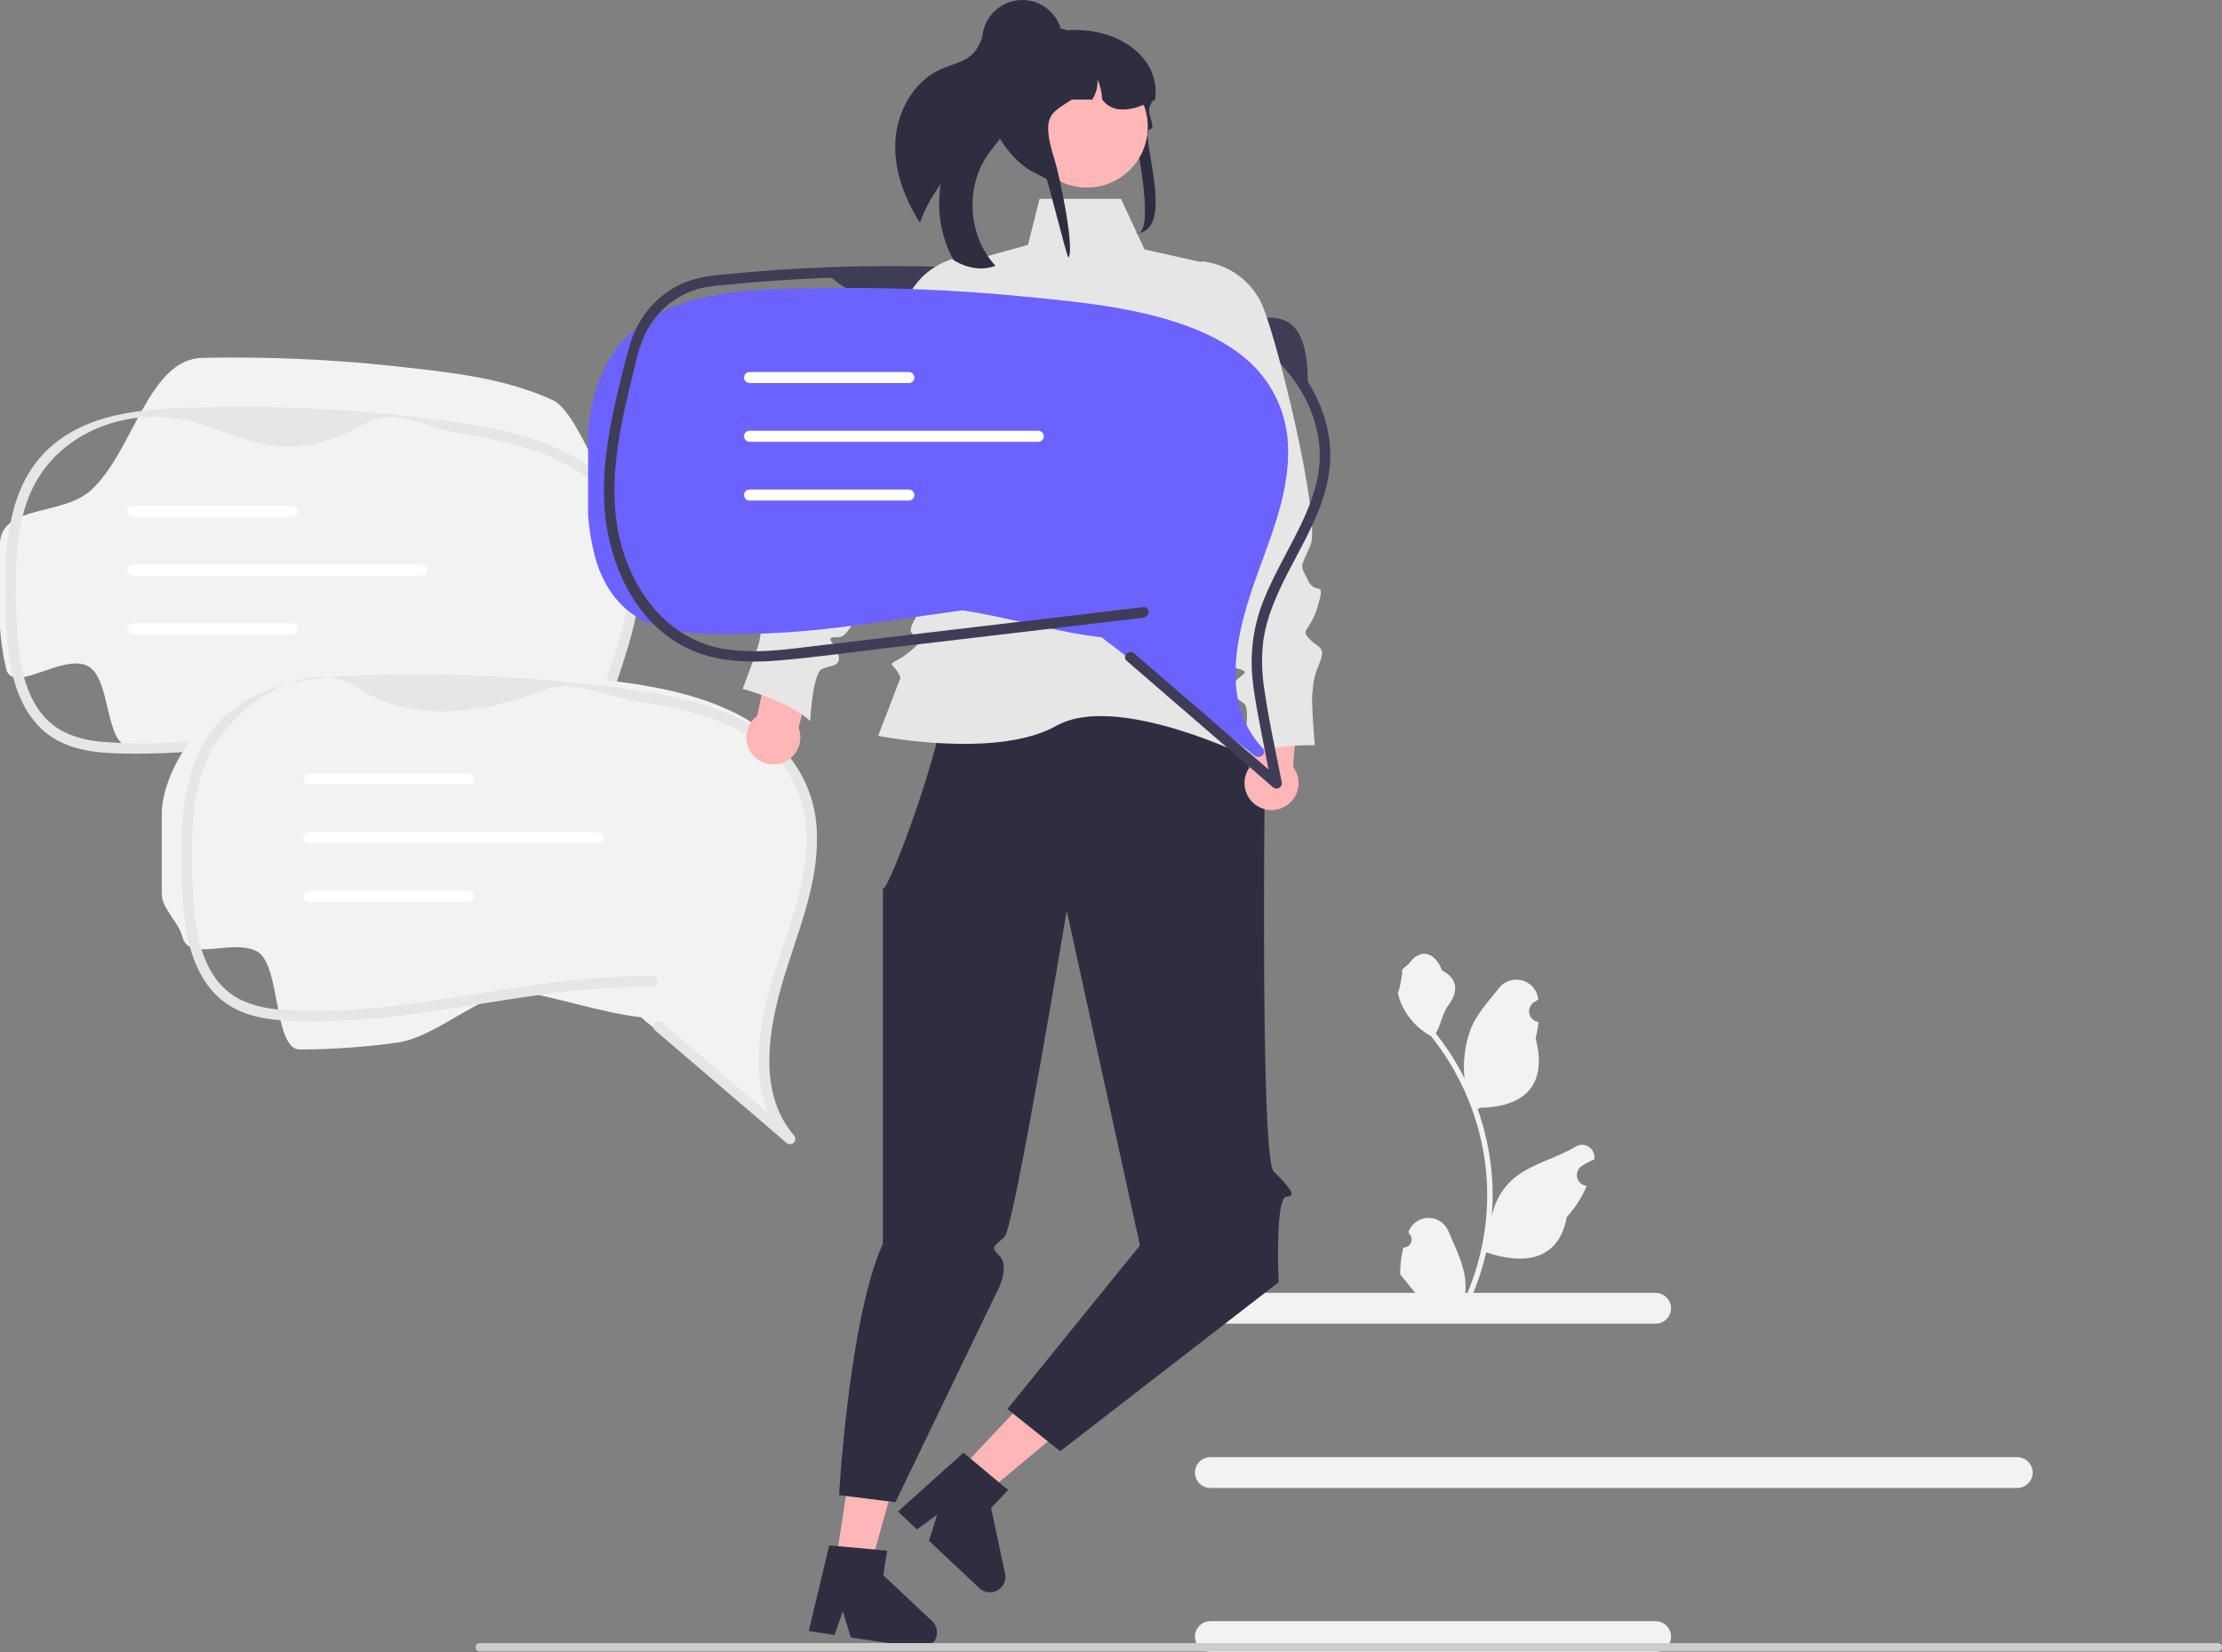 <svg width="39" height="29" viewBox="0 0 39 29" fill="none" xmlns="http://www.w3.org/2000/svg">
<rect x="0" y="0" width="39" height="29" fill="#808080" stroke="none"/>
<g id="undraw_things_to_say_re_jpcg 1" clip-path="url(#clip0_625_11342)">
<path id="Vector" d="M14.594 4.875C15.742 5.834 17.021 5.031 18.247 4.969C18.815 4.941 19.383 5.078 19.943 5.18C20.475 5.277 21.005 5.418 21.491 5.659C22.021 5.912 22.472 6.305 22.795 6.795C22.859 6.896 22.956 6.822 22.955 6.702C22.947 5.429 22.397 5.532 21.823 5.626C21.276 5.715 20.812 5.174 20.273 5.057C19.709 4.944 19.139 4.862 18.565 4.814C17.944 4.752 17.321 4.71 16.696 4.688C15.996 4.664 15.295 4.664 14.594 4.689C14.475 4.693 14.475 4.879 14.594 4.875Z" fill="#3F3D56"/>
<path id="Vector_2" d="M10.724 15.109C10.74 15.127 10.749 15.15 10.749 15.174C10.748 15.198 10.739 15.221 10.722 15.238C10.705 15.255 10.682 15.265 10.658 15.265C10.634 15.266 10.61 15.257 10.593 15.24C9.835 14.591 9.076 13.941 8.318 13.293C8.317 13.291 8.316 13.291 8.315 13.29C8.263 13.251 8.213 13.207 8.166 13.161C7.461 13.079 6.685 12.807 5.95 12.689C5.302 12.785 4.655 12.9 4.004 12.985C3.437 13.064 2.866 13.105 2.294 13.108C1.828 13.105 1.963 11.912 1.54 11.692C1.101 11.463 0.221 12.203 0.108 11.741C0.053 11.504 0.016 11.263 0 11.021V9.513C0.06 8.857 1.106 9.059 1.602 8.601C2.347 7.914 2.6 6.301 3.554 6.282C4.69 6.258 5.827 6.308 6.957 6.431C7.879 6.533 8.848 6.631 9.7 7.023C10.065 7.192 10.41 8.168 10.662 8.485C10.949 8.856 11.111 9.307 11.126 9.776C11.171 10.771 10.718 11.68 10.47 12.619C10.255 13.432 10.134 14.418 10.724 15.109Z" fill="#F2F2F2"/>
<path id="Vector_3" d="M8.405 13.388C9.173 14.047 9.942 14.705 10.711 15.364C10.729 15.38 10.752 15.389 10.776 15.389C10.8 15.388 10.823 15.379 10.84 15.361C10.857 15.345 10.867 15.322 10.867 15.297C10.868 15.274 10.859 15.25 10.842 15.233C10.252 14.541 10.373 13.556 10.589 12.743C10.837 11.804 11.29 10.894 11.244 9.9C11.23 9.431 11.067 8.979 10.78 8.609C10.52 8.297 10.191 8.051 9.818 7.889C8.966 7.496 7.997 7.398 7.075 7.297C5.946 7.173 4.809 7.123 3.673 7.147C2.719 7.167 1.603 7.184 0.858 7.872C0.179 8.498 0.087 9.483 0.093 10.352C0.097 10.856 0.107 11.373 0.226 11.865C0.339 12.327 0.583 12.777 1.022 13.006C1.445 13.226 1.947 13.229 2.412 13.231C2.984 13.229 3.556 13.188 4.122 13.109C5.257 12.96 6.38 12.721 7.524 12.648C7.803 12.631 8.084 12.623 8.364 12.629C8.484 12.631 8.484 12.446 8.364 12.443C7.253 12.42 6.152 12.611 5.058 12.785C4 12.953 2.919 13.111 1.845 13.026C1.609 13.015 1.378 12.962 1.161 12.868C0.952 12.769 0.776 12.613 0.651 12.418C0.372 11.983 0.319 11.438 0.294 10.93C0.267 10.49 0.271 10.05 0.307 9.611C0.348 9.185 0.447 8.753 0.674 8.386C1.191 7.548 2.236 7.199 3.128 7.35C4.133 7.52 4.902 8.322 6.435 7.42C6.916 7.137 7.547 7.531 8.099 7.614C8.512 7.671 8.919 7.763 9.316 7.89C9.698 8.006 10.054 8.195 10.364 8.447C10.689 8.721 10.915 9.094 11.008 9.509C11.221 10.465 10.799 11.418 10.52 12.312C10.271 13.109 10.059 14.046 10.394 14.85C10.472 15.037 10.579 15.21 10.711 15.364L10.842 15.233C10.074 14.574 9.305 13.916 8.536 13.257C8.446 13.18 8.314 13.311 8.405 13.388Z" fill="#E6E6E6"/>
<path id="Vector_4" d="M5.13 9.073H2.333C2.307 9.073 2.283 9.063 2.265 9.045C2.247 9.027 2.236 9.002 2.236 8.977C2.236 8.951 2.247 8.926 2.265 8.908C2.283 8.89 2.307 8.88 2.333 8.88H5.13C5.155 8.88 5.18 8.89 5.198 8.908C5.216 8.926 5.226 8.951 5.226 8.977C5.226 9.002 5.216 9.027 5.198 9.045C5.18 9.063 5.155 9.073 5.13 9.073Z" fill="white"/>
<path id="Vector_5" d="M5.13 11.136H2.333C2.32 11.136 2.308 11.133 2.296 11.128C2.284 11.124 2.274 11.117 2.265 11.107C2.256 11.098 2.249 11.088 2.244 11.076C2.239 11.064 2.236 11.052 2.236 11.039C2.236 11.026 2.239 11.014 2.244 11.002C2.249 10.99 2.256 10.98 2.265 10.971C2.274 10.962 2.284 10.955 2.296 10.95C2.308 10.945 2.32 10.942 2.333 10.942H5.13C5.155 10.942 5.18 10.953 5.198 10.971C5.216 10.989 5.226 11.013 5.226 11.039C5.226 11.065 5.216 11.089 5.198 11.107C5.18 11.126 5.155 11.136 5.13 11.136Z" fill="white"/>
<path id="Vector_6" d="M7.401 10.105H2.333C2.307 10.105 2.283 10.095 2.265 10.077C2.247 10.059 2.236 10.034 2.236 10.009C2.236 9.983 2.247 9.959 2.265 9.94C2.283 9.922 2.307 9.912 2.333 9.912H7.401C7.426 9.912 7.451 9.922 7.469 9.94C7.487 9.959 7.498 9.983 7.498 10.009C7.498 10.034 7.487 10.059 7.469 10.077C7.451 10.095 7.426 10.105 7.401 10.105Z" fill="white"/>
<path id="Vector_7" d="M13.816 19.808C13.832 19.826 13.841 19.849 13.841 19.873C13.84 19.897 13.83 19.92 13.813 19.937C13.796 19.954 13.773 19.963 13.749 19.964C13.725 19.964 13.702 19.955 13.684 19.939C12.926 19.289 12.168 18.64 11.41 17.991C11.409 17.99 11.408 17.989 11.407 17.989C11.354 17.949 11.304 17.906 11.258 17.86C10.552 17.777 9.777 17.505 9.042 17.387C8.393 17.484 7.623 18.217 6.972 18.302C6.405 18.381 5.834 18.422 5.262 18.424C4.796 18.422 4.931 16.92 4.508 16.7C4.069 16.471 3.312 16.902 3.2 16.44C3.142 16.204 2.858 15.962 2.84 15.72V14.212C2.9 13.555 3.335 12.905 3.831 12.447C4.576 11.76 5.692 11.742 6.646 11.723C7.782 11.699 8.919 11.748 10.049 11.872C10.97 11.973 11.939 12.071 12.791 12.464C13.164 12.626 13.493 12.872 13.753 13.184C14.04 13.554 14.203 14.006 14.218 14.475C14.263 15.469 13.81 16.379 13.562 17.318C13.347 18.131 13.226 19.116 13.816 19.808Z" fill="#F2F2F2"/>
<path id="Vector_8" d="M11.497 18.086C12.265 18.744 13.034 19.403 13.803 20.061C13.82 20.077 13.844 20.086 13.868 20.086C13.892 20.085 13.915 20.076 13.932 20.059C13.949 20.042 13.959 20.019 13.959 19.995C13.959 19.971 13.95 19.948 13.934 19.93C13.344 19.239 13.465 18.253 13.68 17.44C13.929 16.501 14.381 15.591 14.336 14.597C14.322 14.129 14.159 13.677 13.871 13.306C13.611 12.995 13.282 12.748 12.91 12.586C12.058 12.194 11.089 12.095 10.167 11.994C9.037 11.871 7.901 11.821 6.764 11.845C5.811 11.864 4.695 11.882 3.95 12.569C3.271 13.195 3.178 14.18 3.185 15.05C3.189 15.553 3.198 16.071 3.318 16.562C3.431 17.024 3.675 17.474 4.114 17.703C4.537 17.923 5.039 17.926 5.504 17.929C6.076 17.926 6.647 17.885 7.214 17.806C8.349 17.658 9.472 17.418 10.616 17.346C10.895 17.328 11.176 17.32 11.456 17.326C11.576 17.328 11.576 17.143 11.456 17.14C10.345 17.117 9.244 17.308 8.15 17.482C7.092 17.65 6.01 17.808 4.936 17.723C4.701 17.712 4.469 17.659 4.253 17.565C4.044 17.466 3.867 17.31 3.743 17.115C3.463 16.68 3.41 16.135 3.386 15.627C3.359 15.188 3.363 14.747 3.398 14.308C3.44 13.882 3.539 13.451 3.766 13.083C4.283 12.245 5.461 11.555 6.22 12.047C7.087 12.61 8.196 12.634 9.527 12.117C10.047 11.915 10.639 12.228 11.191 12.312C11.604 12.368 12.011 12.461 12.408 12.587C12.79 12.703 13.146 12.893 13.456 13.144C13.781 13.418 14.007 13.791 14.1 14.206C14.313 15.162 13.891 16.116 13.612 17.01C13.363 17.807 13.151 18.743 13.486 19.547C13.564 19.734 13.671 19.907 13.803 20.061L13.934 19.93C13.165 19.271 12.397 18.613 11.628 17.955C11.537 17.877 11.406 18.008 11.497 18.086Z" fill="#E6E6E6"/>
<path id="Vector_9" d="M8.221 13.771H5.425C5.399 13.771 5.374 13.761 5.356 13.743C5.338 13.725 5.328 13.7 5.328 13.675C5.328 13.649 5.338 13.625 5.356 13.606C5.374 13.588 5.399 13.578 5.425 13.578H8.221C8.247 13.578 8.272 13.588 8.29 13.606C8.308 13.625 8.318 13.649 8.318 13.675C8.318 13.7 8.308 13.725 8.29 13.743C8.272 13.761 8.247 13.771 8.221 13.771Z" fill="white"/>
<path id="Vector_10" d="M8.221 15.834H5.425C5.399 15.834 5.374 15.824 5.356 15.806C5.338 15.788 5.328 15.763 5.328 15.737C5.328 15.712 5.338 15.687 5.356 15.669C5.374 15.651 5.399 15.641 5.425 15.641H8.221C8.247 15.641 8.272 15.651 8.29 15.669C8.308 15.687 8.318 15.712 8.318 15.737C8.318 15.763 8.308 15.788 8.29 15.806C8.272 15.824 8.247 15.834 8.221 15.834Z" fill="white"/>
<path id="Vector_11" d="M10.492 14.803H5.425C5.399 14.803 5.374 14.793 5.356 14.774C5.338 14.756 5.328 14.732 5.328 14.706C5.328 14.68 5.338 14.656 5.356 14.638C5.374 14.62 5.399 14.609 5.425 14.609H10.492C10.518 14.609 10.543 14.62 10.561 14.638C10.579 14.656 10.589 14.68 10.589 14.706C10.589 14.732 10.579 14.756 10.561 14.774C10.543 14.793 10.518 14.803 10.492 14.803Z" fill="white"/>
<path id="Vector_12" d="M29.059 23.237H21.244C21.172 23.237 21.104 23.208 21.053 23.158C21.002 23.107 20.974 23.038 20.974 22.967C20.974 22.895 21.002 22.826 21.053 22.776C21.104 22.725 21.172 22.696 21.244 22.696H29.059C29.131 22.696 29.2 22.725 29.25 22.776C29.301 22.826 29.33 22.895 29.33 22.967C29.33 23.038 29.301 23.107 29.25 23.158C29.2 23.208 29.131 23.237 29.059 23.237Z" fill="#F2F2F2"/>
<path id="Vector_13" d="M29.059 29H21.244C21.172 29 21.104 28.971 21.053 28.92C21.002 28.87 20.974 28.801 20.974 28.729C20.974 28.658 21.002 28.589 21.053 28.538C21.104 28.488 21.172 28.459 21.244 28.459H29.059C29.131 28.459 29.2 28.488 29.25 28.538C29.301 28.589 29.33 28.658 29.33 28.729C29.33 28.801 29.301 28.87 29.25 28.92C29.2 28.971 29.131 29 29.059 29Z" fill="#F2F2F2"/>
<path id="Vector_14" d="M35.407 26.121H21.244C21.209 26.121 21.174 26.114 21.141 26.1C21.108 26.087 21.078 26.067 21.053 26.042C21.028 26.017 21.008 25.987 20.994 25.954C20.98 25.921 20.974 25.886 20.974 25.85C20.974 25.815 20.98 25.78 20.994 25.747C21.008 25.714 21.028 25.684 21.053 25.659C21.078 25.634 21.108 25.614 21.141 25.601C21.174 25.587 21.209 25.58 21.244 25.58H35.407C35.478 25.58 35.547 25.609 35.597 25.659C35.648 25.71 35.677 25.779 35.677 25.85C35.677 25.922 35.648 25.991 35.597 26.041C35.547 26.092 35.478 26.12 35.407 26.121Z" fill="#F2F2F2"/>
<path id="Vector_15" d="M16.833 25.816L17.277 26.234L19.136 24.683L18.481 24.066L16.833 25.816Z" fill="#FFB6B6"/>
<path id="Vector_16" d="M17.641 27.623L17.395 26.473L17.694 26.155L17.532 26.021L17.033 25.604L16.91 25.502L15.761 26.535L16.094 26.849L16.449 26.59L16.305 27.048L17.188 27.878C17.23 27.918 17.284 27.943 17.342 27.95C17.399 27.957 17.458 27.946 17.508 27.917C17.559 27.889 17.599 27.845 17.623 27.792C17.647 27.739 17.653 27.68 17.641 27.623Z" fill="#2F2E41"/>
<path id="Vector_17" d="M14.669 27.431L15.272 27.523L15.92 25.191L15.03 25.056L14.669 27.431Z" fill="#FFB6B6"/>
<path id="Vector_18" d="M16.361 28.459L15.504 27.653L15.57 27.222L15.361 27.202L14.713 27.144L14.554 27.129L14.195 28.632L14.648 28.701L14.793 28.287L14.934 28.745L16.133 28.927C16.19 28.936 16.249 28.926 16.3 28.899C16.352 28.872 16.393 28.829 16.419 28.777C16.444 28.724 16.452 28.666 16.442 28.608C16.431 28.551 16.403 28.499 16.361 28.459Z" fill="#2F2E41"/>
<path id="Vector_19" d="M20.467 10.864L22.196 13.959C22.196 13.959 22.124 20.323 22.354 20.56C22.583 20.796 22.791 21.007 22.583 21.006C22.375 21.004 22.442 22.509 22.442 22.509L18.608 25.476L17.681 24.735L20.008 21.863L18.723 15.986C18.723 15.986 17.799 21.544 17.633 21.71C17.467 21.877 17.366 21.876 17.541 22.043C17.716 22.209 17.541 22.587 17.541 22.587L15.717 26.371L14.727 26.247C14.727 26.247 14.899 23.157 15.496 21.831V15.563C15.451 16.101 17.556 10.662 16.269 11.07C16.676 10.941 20.467 10.864 20.467 10.864Z" fill="#2F2E41"/>
<path id="Vector_20" d="M19.675 3.49H18.246L18.043 4.299L16.945 4.603C16.945 4.603 16.401 8.205 16.858 8.496C17.314 8.787 16.996 9.696 16.996 9.696C16.996 9.696 15.859 10.923 15.995 11.104C16.132 11.286 16.409 11.01 16.088 11.33C15.768 11.65 15.586 11.604 15.677 11.695C15.733 11.753 15.777 11.822 15.805 11.897L15.413 12.918C15.413 12.918 17.496 13.331 18.542 12.741C19.587 12.15 21.906 13.286 21.906 13.286C21.906 13.286 21.787 12.689 21.688 12.601C21.588 12.513 21.356 12.736 21.517 12.443C21.679 12.15 21.815 12.286 21.679 12.15C21.543 12.013 20.951 10.195 20.951 10.195C20.951 10.195 20.497 9.196 20.997 8.787C21.497 8.378 21.688 7.036 21.688 7.036L21.088 4.603L20.088 4.378L19.675 3.49Z" fill="#E6E6E6"/>
<path id="Vector_21" d="M14.017 12.778L14.361 11.403L13.602 11.098L13.291 12.564C13.22 12.617 13.165 12.688 13.132 12.77C13.1 12.852 13.091 12.942 13.106 13.028C13.121 13.115 13.161 13.196 13.22 13.262C13.278 13.328 13.354 13.376 13.439 13.401C13.524 13.426 13.614 13.427 13.699 13.403C13.784 13.38 13.861 13.333 13.921 13.269C13.981 13.204 14.022 13.124 14.039 13.037C14.056 12.951 14.049 12.861 14.017 12.778Z" fill="#FFB6B6"/>
<path id="Vector_22" d="M17.351 4.51L17.329 4.506C17.118 4.47 16.902 4.486 16.699 4.552C16.496 4.618 16.312 4.733 16.163 4.886C15.774 5.286 14.04 8.257 14.102 8.754C14.161 9.217 14.183 9.114 13.971 9.35C13.759 9.587 13.679 9.227 13.675 9.719C13.672 10.211 13.86 10.207 13.66 10.327C13.46 10.448 13.328 10.364 13.364 10.696C13.401 11.028 13.345 11.116 13.333 11.232C13.321 11.348 13.034 12.093 13.034 12.093C13.034 12.093 13.879 12.32 14.22 12.66C14.22 12.66 14.259 11.819 14.431 11.743C14.603 11.667 14.764 11.707 14.715 11.491C14.667 11.274 14.418 11.179 14.723 11.186C15.027 11.194 15.497 9.576 15.497 9.576L17.53 5.869L17.351 4.51Z" fill="#E6E6E6"/>
<path id="Vector_23" d="M21.939 13.46L22 12.044L22.814 11.966L22.696 13.461C22.749 13.531 22.782 13.615 22.79 13.703C22.798 13.791 22.781 13.879 22.742 13.958C22.703 14.037 22.642 14.104 22.567 14.15C22.492 14.196 22.405 14.221 22.317 14.221C22.229 14.221 22.142 14.196 22.067 14.149C21.992 14.103 21.931 14.036 21.892 13.957C21.853 13.878 21.837 13.79 21.845 13.702C21.853 13.614 21.886 13.53 21.939 13.46Z" fill="#FFB6B6"/>
<path id="Vector_24" d="M21.088 4.586L21.111 4.589C21.323 4.614 21.526 4.69 21.702 4.811C21.878 4.932 22.022 5.094 22.121 5.283C22.38 5.777 23.2 9.118 23 9.576C22.812 10.004 22.82 9.899 22.956 10.186C23.092 10.472 23.272 10.15 23.135 10.623C22.998 11.096 22.819 11.039 22.977 11.211C23.135 11.383 23.285 11.34 23.156 11.648C23.027 11.956 23.055 12.057 23.034 12.171C23.012 12.286 23.076 13.082 23.076 13.082C23.076 13.082 22.201 13.06 21.778 13.289C21.778 13.289 21.979 12.472 21.836 12.35C21.692 12.228 21.528 12.22 21.635 12.027C21.743 11.834 22.008 11.812 21.714 11.733C21.42 11.654 21.429 9.97 21.429 9.97L20.531 5.839L21.088 4.586Z" fill="#E6E6E6"/>
<path id="Vector_25" d="M15.713 2.535C15.702 3.023 15.884 3.495 16.146 3.909C16.234 3.669 16.356 3.442 16.51 3.237C16.436 3.691 16.515 4.157 16.733 4.563C16.74 4.568 16.748 4.573 16.756 4.578C16.97 4.706 17.241 4.758 17.472 4.665C16.994 4.151 16.934 3.3 17.334 2.723C17.447 2.559 17.593 2.415 17.664 2.229C17.774 1.931 17.668 1.604 17.601 1.295C17.538 1.006 17.527 0.663 17.72 0.452C17.7 0.422 17.672 0.399 17.639 0.384C17.606 0.369 17.57 0.363 17.534 0.366C17.415 0.383 17.328 0.487 17.273 0.593C17.217 0.7 17.181 0.819 17.104 0.911C16.961 1.083 16.718 1.124 16.513 1.215C16.017 1.436 15.725 1.992 15.713 2.535Z" fill="#2F2E41"/>
<path id="Vector_26" d="M19.889 2.256C19.861 2.157 20.056 2.763 19.962 2.774C19.532 2.824 18.943 3.08 18.644 3.199C18.63 3.198 18.617 3.196 18.604 3.194C18.572 3.191 18.54 3.186 18.509 3.18C17.813 3.048 17.545 1.979 17.545 1.969C17.545 1.921 17.661 0.601 17.842 0.581C17.89 0.576 17.938 0.573 17.986 0.573H18.438C18.531 0.553 18.625 0.539 18.721 0.532H18.721C19.63 0.463 20.346 1.016 20.279 1.69C20.279 1.691 20.278 1.691 20.278 1.692C20.258 1.721 20.241 1.749 20.226 1.775C20.212 1.799 20.199 1.823 20.189 1.845C20.106 2.017 20.319 2.233 20.177 2.274C19.99 2.328 20.671 4.093 19.928 4.093C20.29 4.196 19.967 2.53 19.889 2.256Z" fill="#2F2E41"/>
<path id="Vector_27" d="M19.078 3.293C19.668 3.293 20.146 2.815 20.146 2.225C20.146 1.635 19.668 1.157 19.078 1.157C18.488 1.157 18.01 1.635 18.01 2.225C18.01 2.815 18.488 3.293 19.078 3.293Z" fill="#FFB6B6"/>
<path id="Vector_28" d="M20.279 1.748C20.261 1.757 20.244 1.766 20.226 1.775C20.207 1.784 20.189 1.793 20.17 1.801C19.812 1.963 19.521 1.981 19.345 1.748C19.34 1.625 19.312 1.505 19.263 1.392C19.272 1.518 19.239 1.643 19.169 1.748H18.813C18.447 1.991 18.259 2.016 18.513 2.815C18.584 3.037 18.866 4.331 18.755 4.523C18.723 4.519 18.381 3.102 18.351 3.096C17.654 2.964 17.212 1.818 17.268 1.753C17.268 1.568 17.311 1.386 17.392 1.221C17.496 1.011 17.657 0.836 17.857 0.715C17.977 0.657 18.101 0.61 18.229 0.575C18.232 0.575 18.235 0.574 18.238 0.573C18.277 0.563 18.317 0.553 18.357 0.545C18.44 0.527 18.524 0.514 18.608 0.507C18.614 0.506 18.62 0.506 18.625 0.506C18.659 0.506 18.692 0.515 18.721 0.532C18.721 0.532 18.721 0.532 18.721 0.532C18.742 0.545 18.76 0.561 18.774 0.58C18.8 0.612 18.814 0.652 18.813 0.693H19.209C19.224 0.693 19.239 0.693 19.253 0.694C19.518 0.703 19.769 0.81 19.959 0.995C20.148 1.179 20.262 1.428 20.278 1.692C20.279 1.711 20.279 1.729 20.279 1.748Z" fill="#2F2E41"/>
<path id="Vector_29" d="M17.943 1.407C18.332 1.407 18.647 1.092 18.647 0.704C18.647 0.315 18.332 0 17.943 0C17.555 0 17.239 0.315 17.239 0.704C17.239 1.092 17.555 1.407 17.943 1.407Z" fill="#2F2E41"/>
<path id="Vector_30" d="M24.631 21.9C24.66 21.901 24.688 21.894 24.712 21.878C24.737 21.863 24.756 21.84 24.767 21.814C24.778 21.787 24.781 21.758 24.774 21.73C24.768 21.702 24.754 21.676 24.733 21.657L24.723 21.619C24.724 21.616 24.726 21.613 24.727 21.609C24.756 21.541 24.804 21.483 24.866 21.442C24.928 21.401 25.001 21.379 25.075 21.38C25.149 21.38 25.222 21.402 25.284 21.443C25.345 21.485 25.393 21.543 25.422 21.612C25.536 21.886 25.68 22.16 25.716 22.449C25.732 22.577 25.725 22.707 25.697 22.833C25.964 22.25 26.102 21.617 26.103 20.977C26.103 20.816 26.094 20.655 26.076 20.496C26.062 20.365 26.041 20.235 26.015 20.106C25.872 19.405 25.564 18.749 25.118 18.19C24.902 18.072 24.727 17.891 24.618 17.671C24.578 17.592 24.55 17.508 24.534 17.42C24.558 17.424 24.626 17.053 24.608 17.03C24.642 16.978 24.702 16.953 24.739 16.903C24.924 16.653 25.178 16.696 25.311 17.036C25.594 17.179 25.597 17.416 25.423 17.644C25.312 17.789 25.297 17.985 25.2 18.141C25.21 18.153 25.22 18.166 25.23 18.179C25.413 18.413 25.572 18.665 25.705 18.931C25.673 18.633 25.712 18.332 25.818 18.052C25.926 17.792 26.129 17.572 26.308 17.347C26.355 17.286 26.419 17.241 26.492 17.217C26.565 17.193 26.643 17.191 26.717 17.211C26.791 17.232 26.857 17.273 26.908 17.331C26.958 17.39 26.99 17.461 26.999 17.537C27 17.541 27 17.544 27 17.547C26.974 17.562 26.948 17.578 26.922 17.595C26.89 17.616 26.866 17.647 26.852 17.682C26.837 17.718 26.834 17.757 26.842 17.794C26.851 17.832 26.87 17.866 26.898 17.892C26.926 17.918 26.961 17.935 26.999 17.941L27.003 17.942C26.994 18.037 26.977 18.132 26.953 18.225C27.182 19.11 26.688 19.432 25.982 19.447C25.966 19.455 25.951 19.462 25.936 19.47C26.07 19.85 26.154 20.245 26.186 20.646C26.204 20.883 26.203 21.121 26.183 21.357L26.184 21.349C26.235 21.086 26.375 20.849 26.581 20.677C26.887 20.426 27.319 20.333 27.649 20.132C27.684 20.109 27.725 20.097 27.767 20.097C27.808 20.097 27.849 20.109 27.884 20.131C27.919 20.153 27.948 20.185 27.965 20.223C27.983 20.261 27.989 20.303 27.984 20.344L27.982 20.353C27.933 20.373 27.885 20.396 27.839 20.422C27.812 20.437 27.787 20.453 27.761 20.47C27.729 20.491 27.705 20.521 27.69 20.557C27.676 20.592 27.673 20.631 27.681 20.669C27.689 20.706 27.709 20.74 27.737 20.767C27.765 20.793 27.8 20.81 27.838 20.816L27.842 20.816C27.845 20.817 27.847 20.817 27.85 20.818C27.766 21.018 27.648 21.203 27.501 21.363C27.358 22.136 26.743 22.209 26.085 21.984H26.085C26.013 22.298 25.908 22.603 25.773 22.895H24.659C24.655 22.882 24.651 22.869 24.648 22.857C24.751 22.863 24.854 22.857 24.956 22.839C24.873 22.737 24.791 22.635 24.708 22.534C24.706 22.532 24.704 22.53 24.703 22.528C24.661 22.476 24.619 22.424 24.576 22.372L24.576 22.372C24.574 22.213 24.593 22.054 24.631 21.9Z" fill="#F2F2F2"/>
<path id="Vector_31" d="M8.347 28.916C8.347 28.926 8.349 28.936 8.352 28.945C8.356 28.953 8.361 28.962 8.368 28.968C8.375 28.975 8.383 28.981 8.392 28.984C8.401 28.988 8.411 28.99 8.42 28.99H38.926C38.946 28.99 38.964 28.982 38.978 28.968C38.992 28.954 39 28.936 39 28.916C39 28.897 38.992 28.878 38.978 28.864C38.964 28.851 38.946 28.843 38.926 28.843H8.42C8.411 28.843 8.401 28.845 8.392 28.848C8.383 28.852 8.375 28.857 8.368 28.864C8.361 28.871 8.356 28.879 8.352 28.888C8.349 28.897 8.347 28.907 8.347 28.916Z" fill="#CCCCCC"/>
<path id="Vector_32" d="M22.161 13.132C22.247 13.223 22.117 13.341 22.017 13.263C21.18 12.614 20.343 11.966 19.506 11.318C19.505 11.317 19.503 11.316 19.502 11.316C19.444 11.277 19.389 11.233 19.338 11.187C18.559 11.105 17.703 10.833 16.891 10.715C16.175 10.811 15.461 10.926 14.743 11.011C14.117 11.09 13.486 11.131 12.854 11.134C12.34 11.131 11.787 11.128 11.32 10.908C10.836 10.68 10.566 10.231 10.442 9.769C10.38 9.533 10.341 9.293 10.322 9.05V7.545C10.389 6.889 10.591 6.24 11.139 5.783C11.961 5.097 13.193 5.079 14.246 5.06C15.5 5.036 16.755 5.085 18.003 5.208C19.02 5.309 20.09 5.408 21.031 5.8C21.434 5.968 21.814 6.202 22.092 6.519C22.405 6.877 22.586 7.332 22.605 7.807C22.655 8.8 22.155 9.709 21.881 10.646C21.644 11.458 21.51 12.441 22.161 13.132Z" fill="#6C63FF"/>
<path id="Vector_33" d="M15.952 6.725H13.155C13.143 6.725 13.13 6.722 13.118 6.717C13.107 6.712 13.096 6.705 13.087 6.696C13.078 6.687 13.071 6.677 13.066 6.665C13.061 6.653 13.059 6.641 13.059 6.628C13.059 6.615 13.061 6.603 13.066 6.591C13.071 6.579 13.078 6.569 13.087 6.56C13.096 6.551 13.107 6.543 13.118 6.539C13.13 6.534 13.143 6.531 13.155 6.531H15.952C15.977 6.531 16.002 6.541 16.02 6.56C16.038 6.578 16.049 6.602 16.049 6.628C16.049 6.654 16.038 6.678 16.02 6.696C16.002 6.714 15.977 6.725 15.952 6.725Z" fill="white"/>
<path id="Vector_34" d="M15.952 8.787H13.155C13.13 8.787 13.105 8.777 13.087 8.759C13.069 8.741 13.059 8.716 13.059 8.69C13.059 8.665 13.069 8.64 13.087 8.622C13.105 8.604 13.13 8.594 13.155 8.594H15.952C15.977 8.594 16.002 8.604 16.02 8.622C16.038 8.64 16.049 8.665 16.049 8.69C16.049 8.716 16.038 8.741 16.02 8.759C16.002 8.777 15.977 8.787 15.952 8.787Z" fill="white"/>
<path id="Vector_35" d="M18.223 7.756H13.155C13.13 7.756 13.105 7.746 13.087 7.728C13.069 7.709 13.059 7.685 13.059 7.659C13.059 7.634 13.069 7.609 13.087 7.591C13.105 7.573 13.13 7.562 13.155 7.562H18.223C18.249 7.562 18.273 7.573 18.291 7.591C18.31 7.609 18.32 7.634 18.32 7.659C18.32 7.685 18.31 7.709 18.291 7.728C18.273 7.746 18.249 7.756 18.223 7.756Z" fill="white"/>
<path id="Vector_36" d="M22.795 6.795C23.055 7.209 23.201 7.684 23.156 8.175C23.117 8.598 22.944 8.996 22.754 9.371C22.557 9.76 22.337 10.137 22.176 10.543C21.999 10.986 21.934 11.464 21.986 11.938C22.018 12.245 22.08 12.548 22.138 12.852L22.317 13.777L22.472 13.687L19.907 11.47C19.817 11.393 19.685 11.523 19.776 11.601L22.341 13.818C22.355 13.832 22.374 13.84 22.394 13.843C22.414 13.845 22.434 13.841 22.452 13.831C22.469 13.82 22.483 13.805 22.491 13.786C22.499 13.768 22.5 13.747 22.496 13.728C22.391 13.184 22.267 12.64 22.19 12.091C22.146 11.815 22.14 11.534 22.172 11.255C22.203 11.043 22.259 10.835 22.338 10.636C22.645 9.833 23.222 9.13 23.333 8.256C23.402 7.709 23.246 7.165 22.956 6.702C22.892 6.601 22.732 6.694 22.795 6.795Z" fill="#3F3D56"/>
<path id="Vector_37" d="M20.069 10.658L16.275 11.107L14.379 11.331C13.801 11.4 13.199 11.496 12.621 11.375C11.649 11.171 11.046 10.291 10.856 9.363C10.738 8.789 10.78 8.188 10.879 7.614C10.931 7.308 11.001 7.005 11.076 6.704C11.143 6.436 11.193 6.147 11.309 5.894C11.401 5.689 11.539 5.507 11.711 5.362C11.883 5.217 12.086 5.113 12.305 5.057C12.441 5.029 12.579 5.01 12.718 5.002C12.874 4.986 13.03 4.972 13.186 4.959C13.499 4.932 13.812 4.911 14.125 4.895C14.281 4.887 14.438 4.88 14.595 4.874C14.714 4.87 14.714 4.684 14.595 4.689C13.943 4.712 13.292 4.758 12.642 4.824C12.378 4.851 12.133 4.891 11.894 5.015C11.688 5.123 11.507 5.273 11.362 5.456C11.214 5.644 11.106 5.86 11.043 6.092C10.958 6.399 10.88 6.709 10.81 7.02C10.667 7.647 10.565 8.293 10.612 8.938C10.683 9.891 11.139 10.908 12.025 11.361C12.548 11.629 13.145 11.641 13.719 11.59C14.358 11.533 14.996 11.444 15.633 11.368L19.579 10.902L20.069 10.844C20.186 10.83 20.187 10.644 20.069 10.658Z" fill="#3F3D56"/>
</g>
<defs>
<clipPath id="clip0_625_11342">
<rect width="39" height="29" fill="white"/>
</clipPath>
</defs>
</svg>

